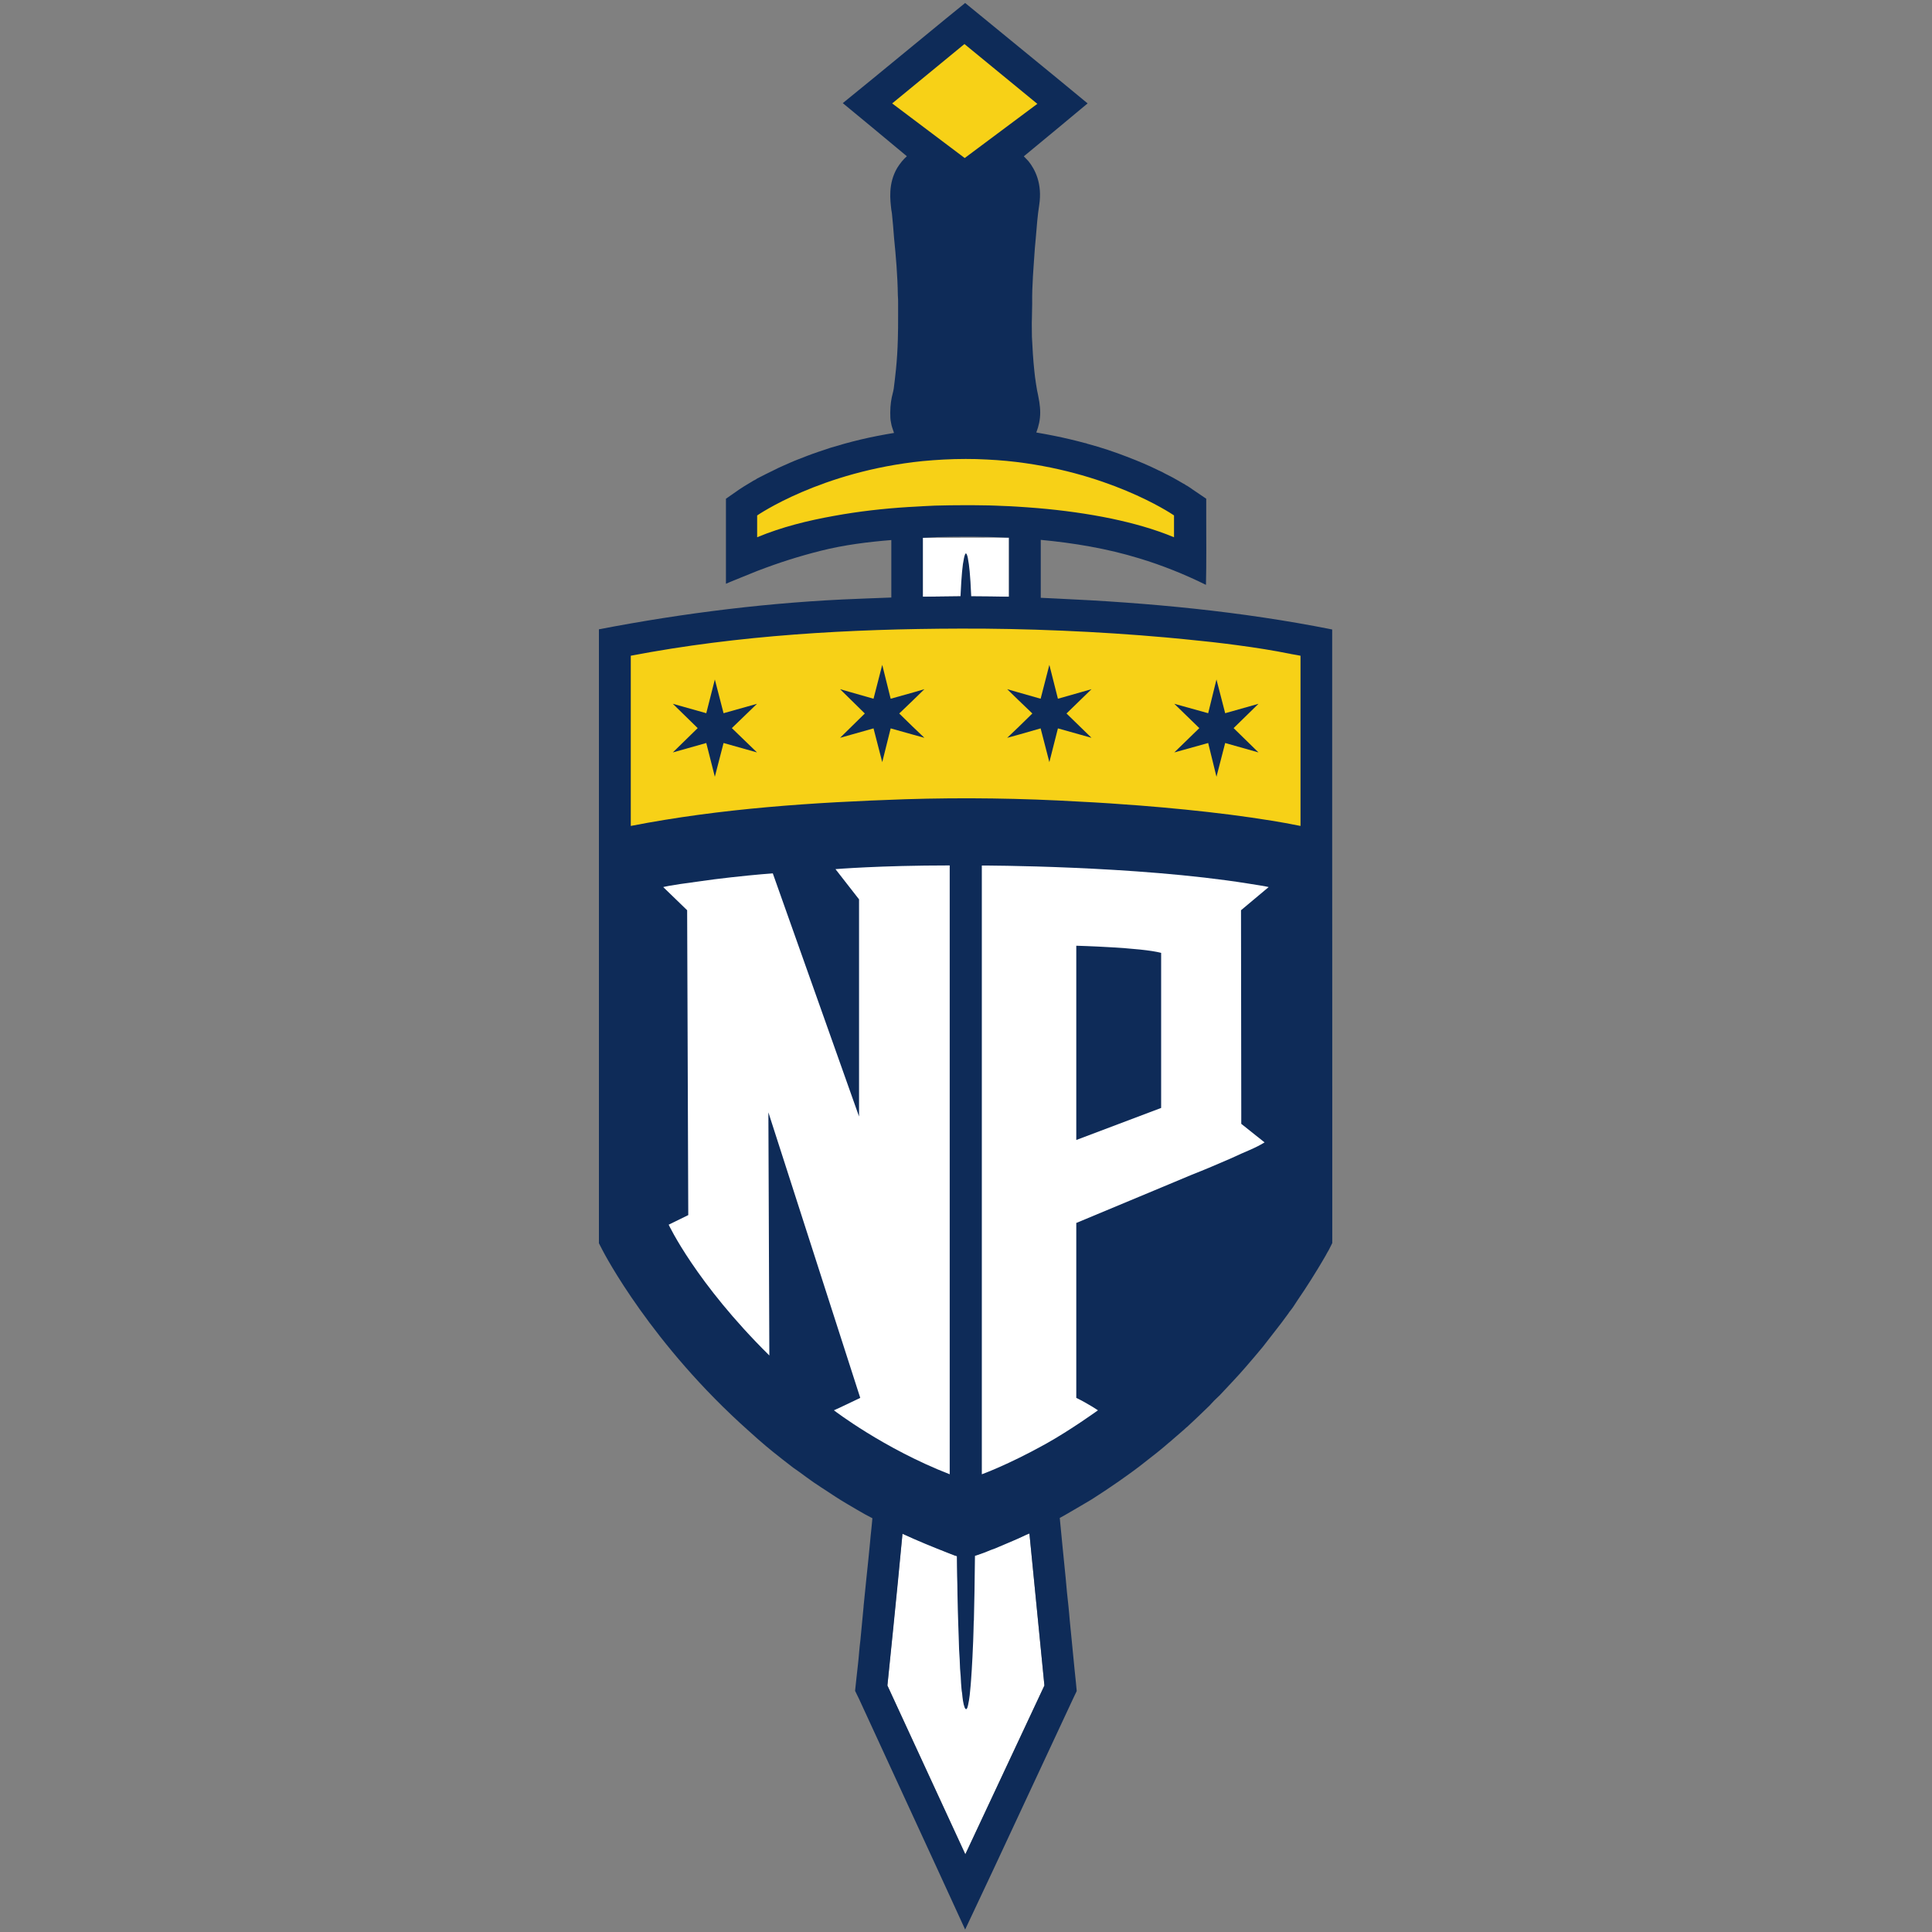 <?xml version="1.0" encoding="UTF-8"?>
<svg width="200px" height="200px" viewBox="0 0 200 200" version="1.1" xmlns="http://www.w3.org/2000/svg" xmlns:xlink="http://www.w3.org/1999/xlink">
    <rect x="0" y="0" width="200" height="200" fill="#808080" stroke="none"/>
    <!-- Generator: Sketch 51.3 (57544) - http://www.bohemiancoding.com/sketch -->
    <title>north-park</title>
    <desc>Created with Sketch.</desc>
    <defs></defs>
    <g id="north-park" stroke="none" stroke-width="1" fill="none" fill-rule="evenodd">
        <g id="north-park_BGL">
            <g id="north-park" transform="translate(62, -1)">
                <g id="g10" transform="translate(38, 100.745) scale(-1, 1) rotate(-180) translate(-38, -100.745) translate(0, 0.745)" fill-rule="nonzero">
                    <g id="g12">
                        <polyline id="path14" fill="#FFFFFF" points="31.425 40.97 36.84 38.716 38.928 38.688 44.565 40.998 46.117 25.262 37.93 7.789 29.864 25.262 31.425 40.97"></polyline>
                        <polyline id="path16" fill="#FFFFFF" points="33.532 144.07 33.532 137.972 37.431 138.018 42.448 137.972 42.448 144.089 33.532 144.07"></polyline>
                        <path d="M29.864,25.262 C29.864,25.262 30.889,35.066 31.425,40.97 C32.988,40.235 34.58,39.592 36.188,38.964 C36.404,38.879 36.625,38.805 36.84,38.716 L37.053,38.642 C37.053,37.976 37.071,37.293 37.08,36.609 C37.099,35.98 37.117,35.371 37.117,34.742 C37.126,34.197 37.144,33.624 37.154,33.07 C37.173,32.562 37.182,32.072 37.2,31.564 L37.247,30.205 C37.256,29.799 37.274,29.402 37.284,28.995 C37.302,28.653 37.33,28.302 37.348,27.933 C37.357,27.628 37.375,27.323 37.385,27.018 C37.404,26.74 37.422,26.482 37.45,26.205 C37.459,25.983 37.478,25.752 37.487,25.521 C37.505,25.336 37.523,25.142 37.533,24.939 C37.551,24.782 37.561,24.615 37.597,24.458 C37.606,24.329 37.625,24.199 37.635,24.07 C37.662,23.802 37.709,23.544 37.764,23.294 C37.801,23.183 37.828,23.072 37.866,22.971 C37.902,22.915 37.94,22.823 38.004,22.813 C38.133,22.813 38.189,23.137 38.208,23.211 C38.29,23.553 38.337,23.904 38.383,24.255 C38.411,24.477 38.42,24.689 38.447,24.911 C38.485,25.197 38.494,25.493 38.521,25.78 C38.549,26.149 38.568,26.509 38.595,26.87 C38.623,27.323 38.642,27.776 38.67,28.228 C38.697,28.783 38.716,29.319 38.743,29.873 C38.761,30.51 38.79,31.167 38.799,31.804 C38.799,31.878 38.799,31.934 38.817,31.998 C38.864,33.828 38.901,36.045 38.928,38.688 C39.205,38.762 39.981,39.048 39.981,39.048 C40.185,39.141 40.36,39.196 40.518,39.27 L40.943,39.427 L40.998,39.445 L41.044,39.464 C41.349,39.593 41.636,39.723 41.959,39.852 C42.264,39.981 42.569,40.111 42.892,40.25 C43.253,40.407 43.603,40.554 43.918,40.712 L43.983,40.739 C43.983,40.739 44.038,40.767 44.065,40.785 L44.158,40.831 L44.343,40.915 C44.435,40.943 44.5,40.989 44.565,40.998 C45.045,36.184 46.117,25.262 46.117,25.262 L37.995,7.928 L37.93,7.789 L29.864,25.262 Z M33.532,144.07 C34.003,144.098 34.465,144.126 34.918,144.144 C35.879,144.172 36.877,144.19 37.912,144.19 L37.995,144.19 C38.577,144.19 39.132,144.19 39.704,144.172 C40.111,144.172 40.499,144.163 40.915,144.144 L41.663,144.116 C41.931,144.098 42.181,144.098 42.448,144.089 L42.448,137.972 C41.275,137.99 39.889,138.018 38.54,138.018 C38.447,140.263 38.318,141.326 38.216,141.816 C38.208,141.936 38.115,142.425 37.995,142.453 L37.985,142.453 C37.884,142.453 37.782,141.945 37.764,141.816 C37.653,141.326 37.533,140.263 37.431,138.018 C37.431,138.018 34.687,137.99 33.532,137.972 L33.532,144.07 Z M75.907,114.401 L75.907,134.581 C66.463,136.466 56.919,137.353 47.308,137.787 C46.773,137.815 46.218,137.842 45.738,137.861 L45.738,143.858 C49.185,143.534 52.612,142.961 55.93,141.945 C58.314,141.224 60.615,140.3 62.841,139.201 C62.897,141.529 62.869,143.885 62.869,146.214 L62.869,148.117 L61.437,149.088 C61.409,149.125 61.197,149.254 60.892,149.457 C60.799,149.494 60.716,149.54 60.651,149.605 C60.578,149.642 60.494,149.688 60.439,149.716 C60.273,149.818 60.069,149.938 59.866,150.049 C59.561,150.224 59.201,150.427 58.776,150.631 C58.618,150.705 58.499,150.778 58.36,150.852 C58.221,150.926 58.064,151 57.889,151.074 C57.001,151.518 55.884,151.998 54.618,152.479 C53.407,152.95 52.04,153.412 50.524,153.818 C50.497,153.846 50.414,153.865 50.34,153.874 C49.831,154.012 49.305,154.142 48.769,154.271 C47.679,154.53 46.524,154.761 45.276,154.973 C45.525,155.611 45.682,156.304 45.682,157.034 C45.682,157.81 45.525,158.494 45.433,158.984 C45.377,159.131 45.128,160.684 45.073,161.358 C44.953,162.495 44.879,163.687 44.823,164.906 L44.823,165.054 C44.823,165.664 44.796,166.228 44.823,166.773 C44.823,167.309 44.851,167.789 44.851,168.307 C44.823,170.201 44.998,172.104 45.128,174.054 L45.22,175.061 C45.322,176.281 45.405,177.436 45.581,178.535 C45.913,180.725 45.156,182.204 44.463,183.063 C44.315,183.239 44.13,183.396 43.983,183.562 L47.549,186.51 L50.589,189.041 L47.53,191.564 L39.981,197.745 L37.912,199.436 L35.833,197.745 L28.339,191.592 L25.244,189.069 L28.311,186.537 L31.878,183.571 C31.499,183.239 31.176,182.832 30.889,182.379 C29.91,180.725 30.159,179.016 30.27,178.018 C30.307,177.889 30.307,177.741 30.335,177.611 C30.418,176.789 30.492,175.976 30.548,175.163 C30.741,173.241 30.917,171.208 30.945,169.185 C30.972,168.889 30.972,168.602 30.972,168.307 L30.972,167.041 C30.972,166.2 30.972,165.405 30.945,164.629 C30.917,163.557 30.852,162.504 30.751,161.515 C30.667,160.804 30.612,160.148 30.52,159.52 C30.492,159.362 30.464,159.205 30.418,159.039 C30.27,158.503 30.159,157.819 30.159,157.034 C30.159,156.674 30.159,156.322 30.243,155.971 C30.27,155.796 30.307,155.639 30.362,155.482 C30.418,155.306 30.492,155.112 30.548,154.927 C29.355,154.733 28.182,154.502 27.092,154.243 C25.965,153.976 24.948,153.689 23.977,153.393 C23.58,153.255 23.174,153.125 22.767,152.987 C22.712,152.978 22.666,152.959 22.61,152.931 C21.908,152.7 21.298,152.451 20.698,152.22 C20.088,151.989 19.552,151.739 19.025,151.508 C18.693,151.361 18.406,151.231 18.129,151.083 C17.454,150.76 16.891,150.474 16.392,150.215 C16.281,150.141 16.152,150.049 16.004,149.993 C15.144,149.485 14.636,149.152 14.544,149.088 L13.149,148.117 L13.149,139.312 C13.149,139.339 16.179,140.55 16.419,140.651 C18.664,141.511 20.67,142.148 22.97,142.73 C25.354,143.331 27.849,143.645 30.27,143.839 L30.27,137.889 C29.383,137.861 28.321,137.815 27.572,137.787 L26.916,137.759 C17.935,137.427 8.824,136.299 0,134.599 L0,83.123 C0,76.766 0,71.832 0,71.832 L0,71.046 L0.36,70.344 C0.563,69.956 5.424,60.587 15.533,51.596 C16.087,51.088 16.669,50.58 17.278,50.062 C17.787,49.628 18.305,49.221 18.822,48.815 L18.97,48.695 C19.33,48.408 19.728,48.104 20.115,47.808 L20.698,47.401 C21.205,47.022 21.732,46.644 22.241,46.283 C22.721,45.96 23.193,45.646 23.673,45.341 C23.95,45.165 24.19,44.999 24.514,44.786 C25.244,44.315 26.011,43.872 26.768,43.428 C27.276,43.123 27.785,42.846 28.311,42.578 C28.311,42.486 28.21,41.571 28.191,41.34 C28.154,40.915 28.09,40.49 28.062,40.028 C27.951,38.836 27.813,37.524 27.673,36.202 C27.637,35.971 27.471,34.059 27.397,33.467 L27.397,33.412 C27.304,32.488 27.092,30.252 27.073,30.002 C27.027,29.577 26.971,29.171 26.944,28.792 C26.916,28.505 26.852,27.664 26.824,27.517 C26.749,26.907 26.518,24.708 26.518,24.708 L26.916,23.895 L34.974,6.403 L37.912,0 L40.915,6.385 L49.074,23.876 L49.462,24.689 L49.378,25.576 C49.378,25.576 49.156,27.664 48.898,30.4 C48.88,30.64 48.852,30.908 48.824,31.148 C48.797,31.425 48.769,31.721 48.741,31.998 C48.713,32.46 48.649,32.941 48.612,33.421 C48.492,34.428 48.399,35.445 48.316,36.415 C48.27,36.858 47.706,42.504 47.706,42.606 L47.854,42.689 L48.316,42.948 C48.612,43.114 50.349,44.13 50.949,44.491 L51.735,44.999 C52.159,45.267 52.566,45.544 52.973,45.821 C53.5,46.182 54.11,46.588 54.645,46.985 C55.551,47.623 56.41,48.288 57.251,48.963 L57.713,49.323 L58.11,49.647 C58.415,49.896 58.702,50.136 59.007,50.404 C59.145,50.506 59.256,50.607 59.376,50.718 L59.515,50.838 C59.894,51.162 60.244,51.476 60.624,51.8 C60.716,51.883 60.799,51.975 60.919,52.058 L61.991,53.065 C62.426,53.481 62.804,53.851 63.183,54.211 L63.682,54.747 L64.171,55.218 L64.292,55.329 C64.292,55.329 64.32,55.375 64.347,55.394 C65.198,56.308 66.112,57.251 66.953,58.23 C67.591,58.961 68.163,59.644 68.718,60.309 C69.134,60.836 69.559,61.39 70.011,61.973 C70.464,62.536 70.899,63.128 71.351,63.747 C71.407,63.848 71.508,63.978 71.628,64.126 C71.873,64.426 72.08,64.791 72.301,65.114 C72.548,65.475 72.792,65.837 73.032,66.202 C73.513,66.933 73.979,67.672 74.432,68.42 C74.703,68.868 74.974,69.315 75.232,69.771 C75.343,69.966 75.44,70.176 75.565,70.363 L75.916,71.065 C75.916,71.065 75.916,114.401 75.907,114.401 Z" id="path18" fill="#0E2B58"></path>
                        <path d="M68.272,121.861 L64.823,122.836 L63.921,119.344 L63.063,122.836 L59.556,121.861 L62.146,124.378 L59.556,126.895 L63.063,125.92 L63.921,129.412 L64.823,125.92 L68.272,126.895 L65.697,124.378 L68.272,121.861 Z M50.987,123.374 L47.51,124.349 L46.622,120.857 L45.72,124.349 L43.479,123.709 L42.257,123.374 L43.45,124.509 L44.861,125.891 L43.348,127.346 L42.257,128.408 L43.319,128.103 L45.72,127.419 L46.622,130.925 L47.51,127.419 L50.987,128.408 L48.397,125.891 L50.987,123.374 Z M32.407,124.596 L33.687,123.374 L32.378,123.738 L30.195,124.349 L29.323,120.857 L28.42,124.349 L24.957,123.374 L27.518,125.891 L24.957,128.408 L28.42,127.419 L29.323,130.925 L30.195,127.419 L32.538,128.074 L33.687,128.408 L32.509,127.259 L31.083,125.891 L32.407,124.596 Z M16.359,121.861 L12.896,122.836 L11.994,119.344 L11.106,122.836 L7.643,121.861 L10.219,124.378 L7.643,126.895 L11.106,125.92 L11.994,129.412 L12.896,125.92 L16.359,126.895 L13.754,124.378 L16.359,121.861 Z M71.56,132.06 C71.56,132.06 71.56,132.06 71.56,132.075 L71.546,132.075 C71.516,132.075 71.487,132.09 71.444,132.09 C63.092,133.762 48.688,134.723 37.354,134.679 C26.02,134.65 14.452,134.01 3.293,131.871 L3.293,114.252 C12.619,116.07 22.222,116.696 31.708,117.015 C39.842,117.277 47.916,117.015 56.021,116.361 C59.149,116.114 62.263,115.808 65.347,115.415 C66.802,115.227 68.243,115.022 69.668,114.79 C70.614,114.63 71.414,114.498 72.622,114.252 L72.622,131.871 C72.273,131.929 71.923,132.002 71.56,132.06 Z" id="path28" fill="#0F2B57"></path>
                        <path d="M59.534,146.385 L59.534,144.129 C57.468,144.988 55.285,145.585 53.103,146.05 C50.571,146.574 48.011,146.923 45.45,147.142 C44.723,147.2 43.98,147.258 43.253,147.301 C42.758,147.33 42.234,147.36 41.725,147.374 C41.507,147.388 41.289,147.388 41.042,147.403 C40.59,147.418 40.183,147.433 39.732,147.433 C39.136,147.447 38.51,147.447 37.884,147.447 C36.866,147.447 35.818,147.433 34.771,147.403 C34.043,147.374 33.316,147.33 32.574,147.287 C32.384,147.273 32.225,147.273 32.035,147.258 C29.445,147.097 26.884,146.807 24.338,146.341 C21.647,145.861 18.926,145.192 16.38,144.129 L16.38,146.385 C16.38,146.385 22.942,150.939 33.534,152.016 L33.548,152.016 C34.945,152.147 36.415,152.234 37.972,152.234 C38.714,152.234 39.426,152.219 40.14,152.176 C40.14,152.176 40.14,152.176 40.154,152.176 C40.852,152.147 41.551,152.089 42.22,152.03 C52.579,151.011 59.112,146.676 59.519,146.4 C59.534,146.385 59.534,146.385 59.534,146.385" id="path32" fill="#F7D117"></path>
                        <polyline id="path34" fill="#F7D117" points="45.367 189.009 37.839 195.186 30.358 189.039 37.866 183.386 45.402 189.009 45.367 189.009"></polyline>
                        <path d="M68.278,121.854 L64.83,122.829 L63.928,119.337 L63.07,122.829 L59.563,121.854 L62.153,124.371 L59.563,126.888 L63.07,125.914 L63.928,129.405 L64.83,125.914 L68.278,126.888 L65.703,124.371 L68.278,121.854 Z M47.516,124.343 L46.629,120.85 L45.726,124.343 L43.486,123.702 L42.264,123.367 L43.457,124.503 L44.868,125.885 L43.354,127.339 L42.264,128.402 L43.326,128.096 L45.726,127.412 L46.629,130.919 L47.516,127.412 L50.993,128.402 L48.404,125.885 L50.993,123.367 L47.516,124.343 Z M32.413,124.59 L33.694,123.367 L32.384,123.731 L30.202,124.343 L29.329,120.85 L28.427,124.343 L24.964,123.367 L27.525,125.885 L24.964,128.402 L28.427,127.412 L29.329,130.919 L30.202,127.412 L32.545,128.067 L33.694,128.402 L32.515,127.252 L31.089,125.885 L32.413,124.59 Z M16.365,121.854 L12.903,122.829 L12,119.337 L11.113,122.829 L7.65,121.854 L10.225,124.371 L7.65,126.888 L11.113,125.914 L12,129.405 L12.903,125.914 L16.365,126.888 L13.761,124.371 L16.365,121.854 Z M72.323,131.922 C72.076,131.967 71.828,132.01 71.566,132.054 C71.566,132.054 71.566,132.054 71.552,132.068 C71.523,132.068 71.494,132.082 71.45,132.082 C69.864,132.403 68.045,132.694 66.081,132.955 C65.674,133.014 65.267,133.057 64.844,133.115 C64.393,133.173 63.942,133.218 63.492,133.276 C63.084,133.319 62.676,133.363 62.255,133.406 C61.163,133.523 59.985,133.639 58.705,133.756 C51.764,134.381 44.024,134.702 37.36,134.672 C26.027,134.644 14.459,134.003 3.299,131.864 L3.299,114.244 C12.626,116.064 22.229,116.689 31.715,117.009 C37.753,117.198 43.747,117.111 49.757,116.762 C51.852,116.66 53.932,116.515 56.028,116.355 C59.156,116.107 62.269,115.802 65.354,115.409 C66.809,115.219 68.249,115.016 69.675,114.783 C70.621,114.623 71.421,114.492 72.628,114.244 L72.628,131.864 C72.585,131.864 72.483,131.894 72.323,131.922 Z" id="path36" fill="#F7D117"></path>
                        <path d="M26.928,106.644 L26.928,84.165 L18,109.334 C18,109.334 16.372,109.227 13.665,108.923 C12.539,108.797 11.261,108.638 10.501,108.52 C6.979,108.056 6.658,107.913 6.658,107.913 L9.133,105.518 C9.16,97.706 9.241,75.826 9.249,73.959 C7.846,73.27 7.221,72.967 7.221,72.967 C7.221,72.967 10.018,66.96 17.642,59.426 L17.543,84.595 L27.053,55.037 C25.722,54.385 24.327,53.75 24.327,53.75 C24.327,53.75 29.449,49.8 36.313,47.128 L36.313,110.156 C29.055,110.156 24.488,109.772 24.488,109.772 L26.928,106.644" id="path38" fill="#FFFFFF"></path>
                        <path d="M58.201,85.051 L49.416,81.734 L49.416,101.844 C49.416,101.844 56.199,101.657 58.201,101.102 L58.201,85.051 Z M66.496,84.613 L66.469,105.518 L69.329,107.913 C69.329,107.913 69.311,107.957 67.22,108.279 C55.547,110.147 39.638,110.147 39.638,110.147 L39.638,47.128 C39.638,47.128 42.31,48.083 46.207,50.247 C48.817,51.695 51.659,53.75 51.659,53.75 C51.659,53.75 50.649,54.438 49.416,55.037 L49.416,70.446 C49.416,72.27 49.416,73.145 49.416,73.145 L58.201,76.809 L61.276,78.096 C62.733,78.669 64.154,79.276 65.405,79.822 C67.05,80.6 67.827,80.823 68.909,81.484 L66.496,83.406 L66.496,84.613 Z" id="path40" fill="#FFFFFF"></path>
                    </g>
                </g>
            </g>
        </g>
    </g>
</svg>